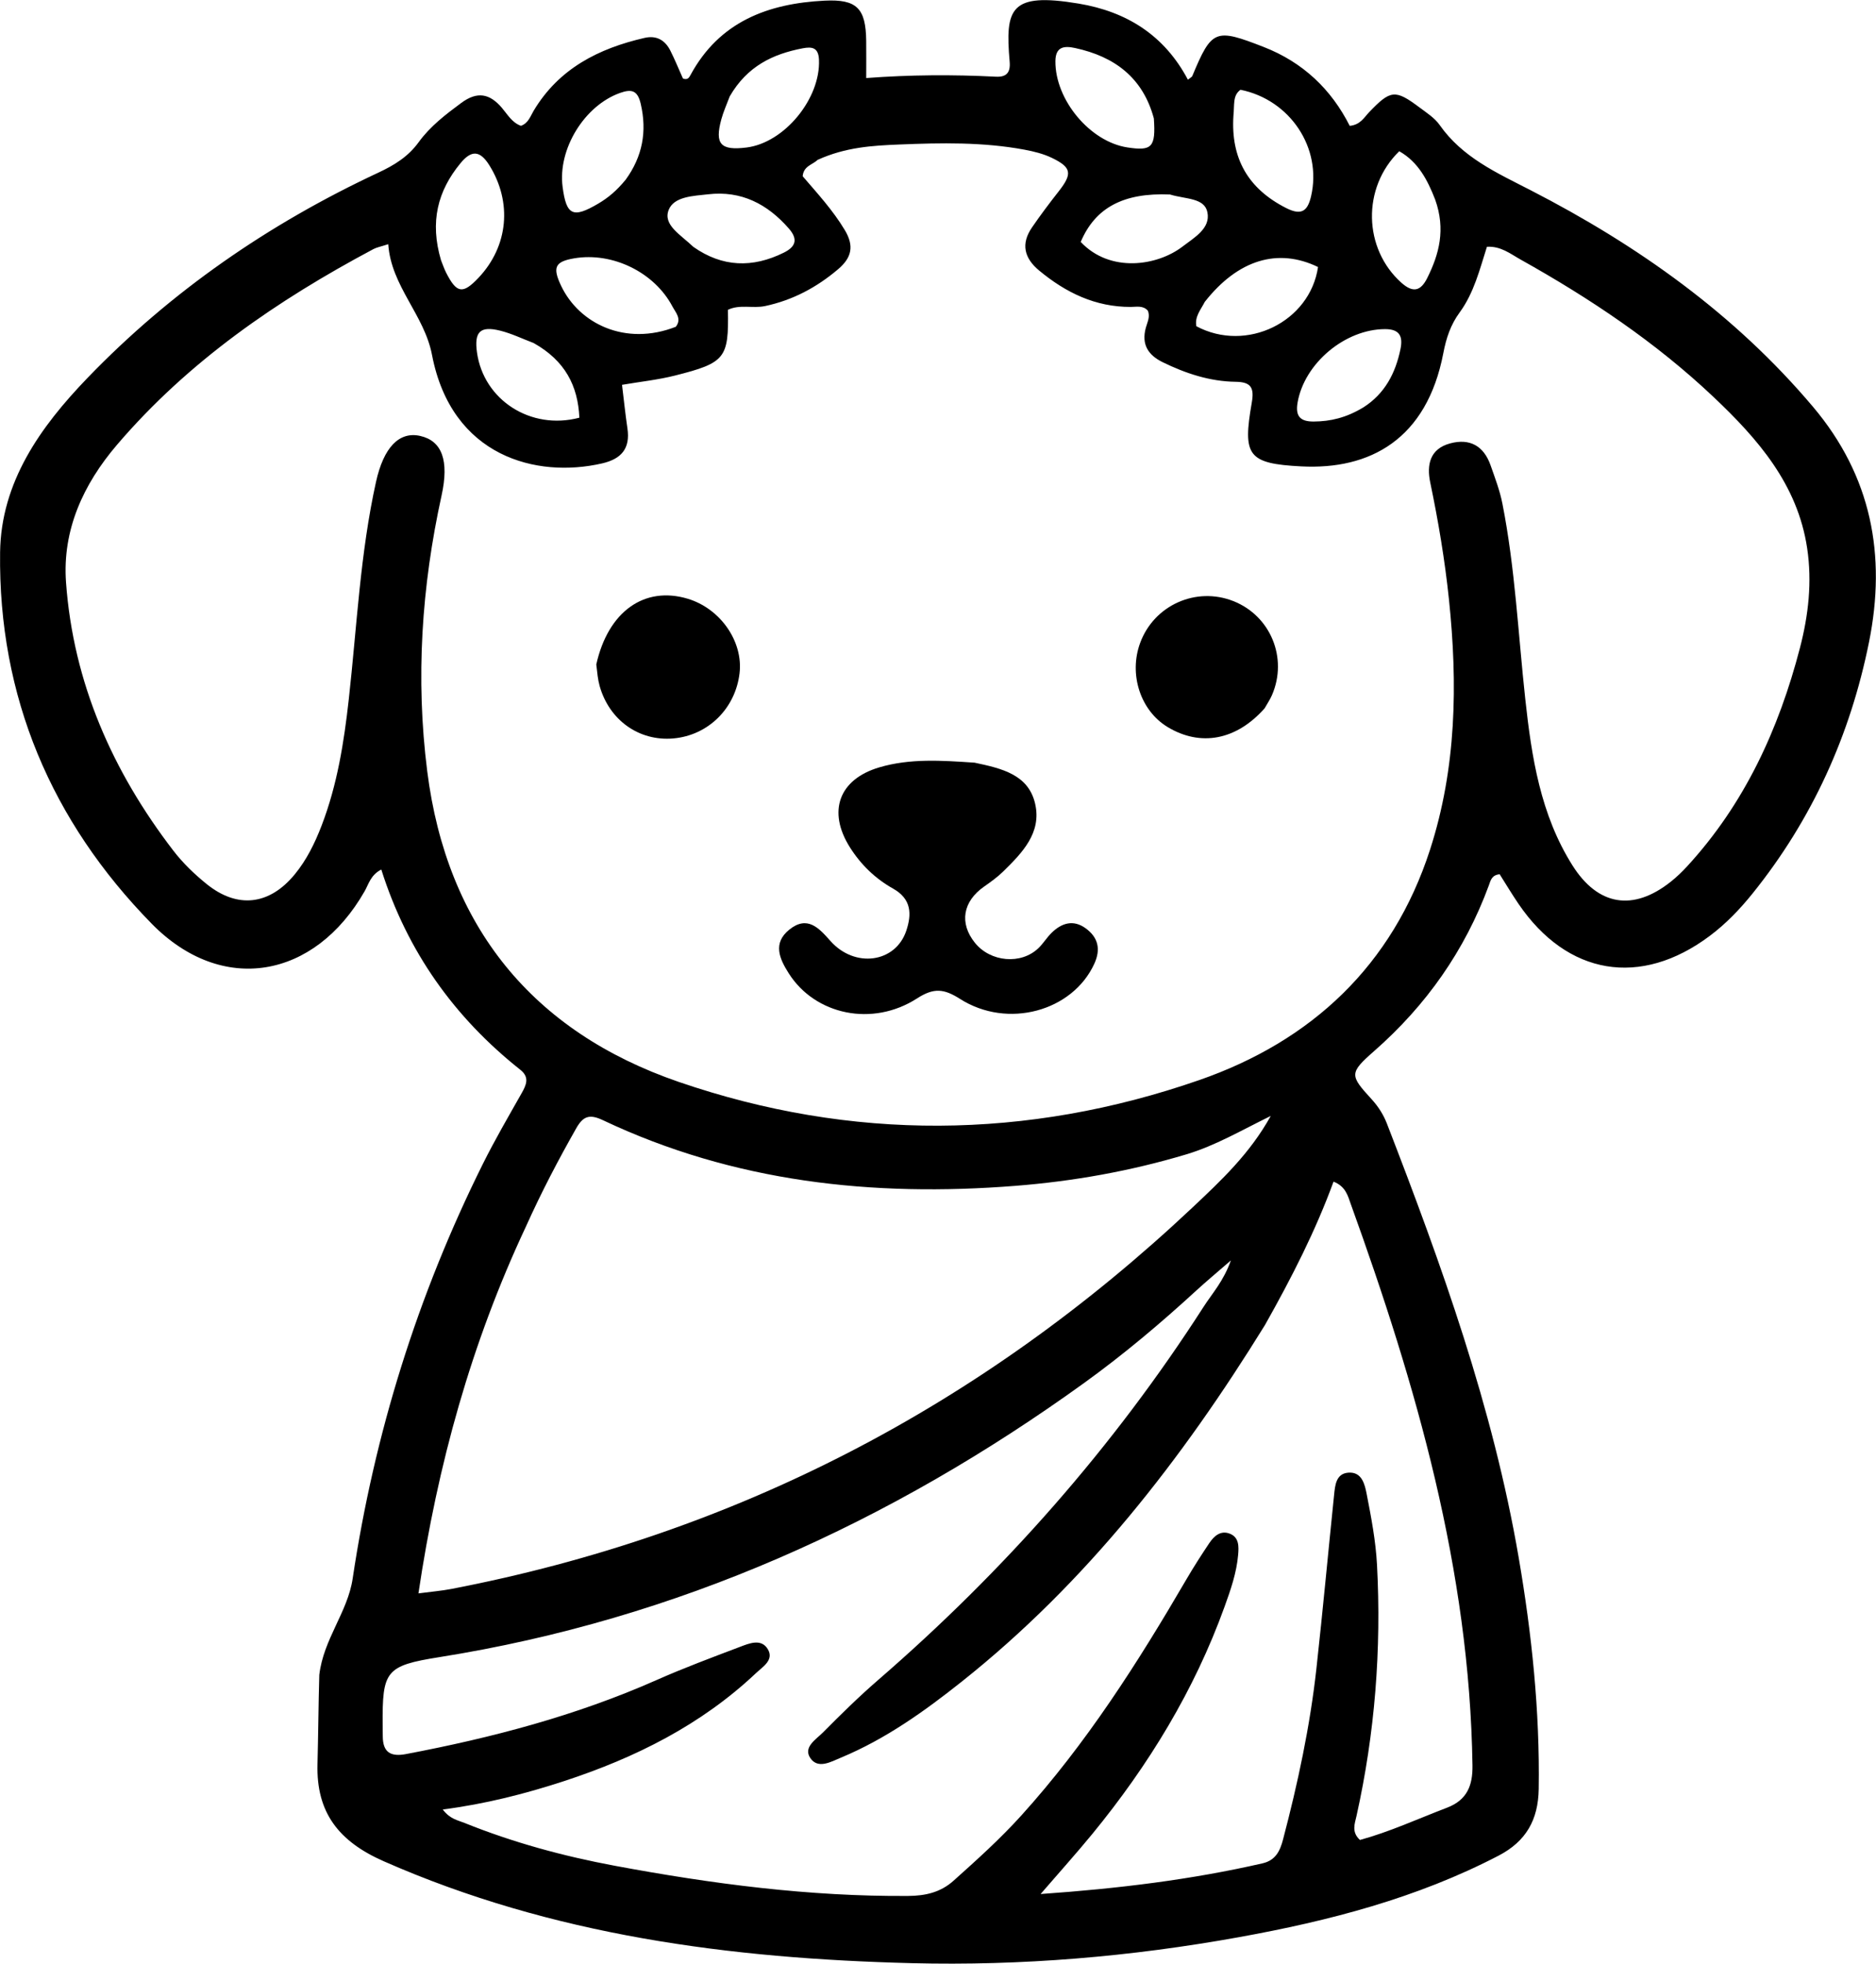 <svg version="1.1" id="Layer_1" xmlns="http://www.w3.org/2000/svg" x="0px" y="0px" width="100%" viewBox="215.87 293.87 418.72 438.27" enableBackground="new 0 0 848 1024" fill="currentColor" className="w-14 h-auto text-neutral-900 dark:text-neutral-100">
<path fill="currentColor" opacity="1" stroke="none" d="
  M287.136,667.668 
	C288.071,659.655 293.458,653.702 294.586,646.16 
	C299.427,613.816 309.063,582.945 323.634,553.652 
	C326.302,548.288 329.328,543.099 332.278,537.88 
	C333.346,535.991 334.124,534.3 332.009,532.622 
	C317.274,520.936 306.768,506.244 300.975,487.928 
	C298.591,489.147 298.159,491.188 297.247,492.785 
	C286.092,512.326 265.425,516.038 249.708,499.999 
	C227.35,477.185 215.479,449.357 215.891,417.155 
	C216.092,401.455 224.884,389.135 235.353,378.265 
	C254.047,358.856 275.922,343.797 300.304,332.406 
	C303.872,330.739 306.971,328.841 309.309,325.612 
	C311.872,322.074 315.31,319.439 318.817,316.845 
	C322.368,314.218 325.139,314.71 327.888,317.933 
	C329.148,319.411 330.154,321.25 332.148,321.949 
	C333.805,321.351 334.247,319.812 334.993,318.566 
	C340.629,309.159 349.488,304.681 359.739,302.327 
	C362.406,301.715 364.316,302.837 365.493,305.174 
	C366.535,307.245 367.408,309.401 368.297,311.385 
	C369.326,311.799 369.682,311.181 369.981,310.627 
	C376.42,298.714 387.259,294.648 399.908,294.016 
	C407.124,293.656 409.123,295.726 409.205,303.006 
	C409.234,305.63 409.209,308.255 409.209,311.286 
	C418.952,310.555 428.555,310.499 438.158,310.988 
	C440.462,311.105 441.438,310.111 441.225,307.661 
	C440.192,295.757 441.295,292.126 456.582,294.666 
	C467.397,296.463 475.79,301.782 481.007,311.655 
	C481.545,311.213 481.893,311.069 481.996,310.822 
	C486.343,300.381 487.131,300.155 497.892,304.341 
	C506.693,307.764 513.014,313.807 517.127,321.96 
	C519.513,321.717 520.33,320.091 521.437,318.933 
	C526.221,313.929 527.263,313.774 532.681,317.835 
	C534.277,319.031 536.076,320.173 537.189,321.757 
	C542.3,329.032 549.906,332.415 557.529,336.337 
	C581.396,348.614 603.055,363.951 620.549,384.682 
	C633.584,400.129 636.929,417.794 633.035,437.148 
	C628.86,457.903 620.362,476.717 607.048,493.264 
	C604.221,496.778 601.107,500.027 597.485,502.74 
	C582.04,514.308 565.673,511.565 554.79,495.577 
	C553.301,493.389 551.943,491.112 550.593,488.984 
	C548.762,489.164 548.557,490.441 548.174,491.481 
	C542.817,506.012 534.206,518.24 522.563,528.456 
	C516.98,533.355 517.137,533.863 521.988,539.163 
	C523.467,540.778 524.636,542.587 525.426,544.629 
	C537.639,576.175 549.088,607.974 554.835,641.46 
	C557.764,658.531 559.573,675.737 559.308,693.13 
	C559.202,700.059 556.445,704.835 550.35,708.006 
	C532.111,717.494 512.499,722.567 492.432,726.193 
	C468.274,730.558 443.892,732.619 419.374,732 
	C378.86,730.977 339.133,725.826 301.507,709.251 
	C291.474,704.832 286.443,698.393 286.733,687.575 
	C286.908,681.084 286.938,674.59 287.136,667.668 
M398.369,329.547 
	C397.232,330.642 395.219,330.898 395.027,333.205 
	C398.274,336.993 401.761,340.765 404.43,345.222 
	C406.548,348.759 405.98,351.36 402.962,353.929 
	C398.168,358.009 392.803,360.864 386.638,362.175 
	C383.905,362.756 380.986,361.736 378.343,363.013 
	C378.535,373.805 377.786,374.842 366.541,377.681 
	C362.745,378.639 358.812,379.052 354.705,379.755 
	C355.131,383.237 355.451,386.366 355.91,389.474 
	C356.574,393.97 354.566,396.298 350.251,397.292 
	C335.675,400.65 316.665,395.846 312.294,373.079 
	C310.567,364.083 303.17,357.766 302.528,348.367 
	C300.774,348.936 299.933,349.08 299.219,349.46 
	C277.739,360.894 257.888,374.518 241.958,393.17 
	C234.485,401.92 229.758,412.139 230.605,423.837 
	C232.229,446.246 240.977,466.023 254.565,483.721 
	C256.676,486.47 259.256,488.949 261.956,491.138 
	C268.856,496.729 275.995,495.891 281.658,489.006 
	C284.327,485.761 286.156,482.015 287.659,478.104 
	C291.154,469.01 292.655,459.485 293.724,449.875 
	C295.526,433.691 296.259,417.376 299.796,401.406 
	C301.49,393.757 304.934,390.107 309.644,391.157 
	C314.527,392.246 316.142,396.656 314.43,404.444 
	C309.961,424.78 308.611,445.296 311.225,465.979 
	C315.607,500.641 334.759,524.121 367.355,535.322 
	C405.863,548.555 445.082,548.287 483.569,534.908 
	C508.586,526.212 526.691,509.352 535.053,483.495 
	C540.948,465.269 541.243,446.522 539.275,427.662 
	C538.359,418.885 536.901,410.19 535.097,401.547 
	C534.273,397.597 535.015,394.045 539.54,392.824 
	C543.942,391.636 547.049,393.403 548.56,397.706 
	C549.551,400.525 550.631,403.354 551.206,406.271 
	C554.04,420.66 554.723,435.309 556.305,449.852 
	C557.716,462.808 559.693,475.684 566.84,487.007 
	C572.557,496.062 580.41,497.299 588.783,490.65 
	C590.082,489.618 591.296,488.453 592.42,487.231 
	C605.258,473.274 612.9,456.588 617.616,438.464 
	C619.506,431.199 620.357,423.765 619.221,416.197 
	C617.081,401.93 608.191,391.799 598.312,382.454 
	C585.415,370.254 570.727,360.437 555.26,351.794 
	C553.012,350.538 550.85,348.76 547.751,348.946 
	C546.135,354.005 544.861,359.237 541.671,363.586 
	C539.65,366.34 538.668,369.29 538.02,372.67 
	C534.321,391.964 521.623,398.738 506.341,397.958 
	C494.296,397.343 493.218,395.525 495.266,383.72 
	C495.847,380.367 495.077,379.121 491.666,379.076 
	C485.906,378.999 480.535,377.223 475.396,374.714 
	C472.157,373.132 470.596,370.772 471.614,367.023 
	C471.946,365.799 472.656,364.521 472.049,363.179 
	C470.955,361.994 469.537,362.365 468.263,362.369 
	C460.349,362.395 453.759,359.182 447.81,354.252 
	C444.442,351.461 443.702,348.278 446.214,344.62 
	C448.097,341.877 450.101,339.211 452.156,336.593 
	C455.242,332.663 455.082,331.251 450.679,329.12 
	C448.767,328.195 446.61,327.661 444.504,327.27 
	C435.266,325.552 425.931,325.742 416.601,326.12 
	C410.609,326.363 404.615,326.705 398.369,329.547 
M498.2,589.596 
	C479.694,619.548 458.322,647.072 430.56,669.142 
	C422.199,675.789 413.516,681.993 403.573,686.13 
	C401.353,687.054 398.442,688.76 396.731,686.226 
	C395.092,683.799 397.996,682.075 399.529,680.533 
	C403.521,676.516 407.566,672.529 411.845,668.825 
	C439.991,644.456 464.387,616.831 484.526,585.49 
	C486.451,582.493 488.949,579.819 490.603,575.162 
	C487.415,577.931 485.129,579.825 482.945,581.83 
	C474.963,589.159 466.669,596.148 457.898,602.478 
	C414.568,633.75 367.047,655.241 313.971,663.696 
	C301.9,665.619 301.197,666.745 301.277,678.877 
	C301.283,679.71 301.301,680.543 301.305,681.376 
	C301.32,684.932 303.048,685.987 306.476,685.337 
	C325.669,681.698 344.459,676.767 362.388,668.826 
	C368.475,666.13 374.727,663.798 380.955,661.438 
	C383.076,660.634 385.805,659.452 387.272,661.976 
	C388.656,664.358 386.103,665.855 384.605,667.27 
	C372.36,678.834 357.677,686.151 341.859,691.339 
	C333.136,694.199 324.232,696.472 314.694,697.704 
	C316.293,699.839 318.027,700.091 319.536,700.699 
	C330.386,705.073 341.608,708.123 353.105,710.266 
	C374.749,714.3 396.499,717.157 418.577,716.998 
	C422.416,716.971 425.782,716.213 428.7,713.6 
	C433.915,708.932 439.103,704.265 443.815,699.055 
	C458.325,683.012 469.852,664.91 480.692,646.313 
	C482.285,643.582 483.999,640.917 485.759,638.289 
	C486.821,636.703 488.28,635.347 490.344,636.144 
	C492.455,636.959 492.378,639.032 492.22,640.865 
	C491.875,644.881 490.553,648.671 489.197,652.426 
	C482.446,671.125 472.24,687.831 459.684,703.15 
	C456.175,707.431 452.465,711.548 448.131,716.57 
	C465.621,715.343 481.742,713.363 497.651,709.725 
	C500.593,709.053 501.576,706.936 502.238,704.418 
	C505.54,691.854 508.265,679.168 509.692,666.246 
	C511.116,653.351 512.304,640.429 513.635,627.523 
	C513.857,625.367 514.049,622.76 516.789,622.533 
	C519.868,622.279 520.498,625.184 520.916,627.33 
	C521.932,632.543 522.935,637.816 523.215,643.103 
	C524.216,661.978 522.753,680.687 518.635,699.167 
	C518.26,700.849 517.458,702.728 519.41,704.506 
	C526.032,702.692 532.364,699.781 538.857,697.297 
	C543.38,695.567 544.589,692.268 544.524,687.874 
	C543.881,644.274 531.998,603.111 517.351,562.554 
	C516.717,560.8 516.262,558.668 513.514,557.584 
	C509.499,568.55 504.248,578.864 498.2,589.596 
M333.231,567.663 
	C321.097,593.525 313.54,620.685 309.267,649.473 
	C312.325,649.069 314.469,648.896 316.568,648.493 
	C380.077,636.285 435.104,607.56 482.098,563.29 
	C488.425,557.331 494.824,551.351 499.502,542.92 
	C492.828,546.199 487.104,549.561 480.683,551.486 
	C468.196,555.232 455.461,557.498 442.485,558.523 
	C410.622,561.039 379.672,557.705 350.437,543.866 
	C347.477,542.465 346.04,542.933 344.492,545.663 
	C340.546,552.621 336.826,559.684 333.231,567.663 
M355.534,333.953 
	C359.252,328.819 360.331,323.248 358.872,317.011 
	C358.17,314.013 356.821,313.709 354.286,314.604 
	C346.33,317.413 340.335,327.126 341.443,335.581 
	C342.279,341.968 343.75,342.646 349.411,339.307 
	C351.578,338.029 353.481,336.46 355.534,333.953 
M314.306,351.957 
	C314.681,352.878 314.993,353.831 315.441,354.715 
	C317.794,359.354 319.156,359.569 322.639,355.901 
	C329.366,348.815 330.218,338.971 325.092,330.758 
	C322.947,327.321 321.033,327.402 318.65,330.294 
	C313.554,336.479 311.766,343.382 314.306,351.957 
M536.202,338.424 
	C534.513,334.074 532.427,330.032 528.182,327.622 
	C519.79,335.789 520.175,349.397 528.657,356.97 
	C531.299,359.328 532.994,358.792 534.427,355.919 
	C537.09,350.581 538.569,345.084 536.202,338.424 
M491.165,319.761 
	C490.576,329.209 494.428,335.999 502.966,340.314 
	C506.425,342.062 507.75,340.914 508.507,337.635 
	C510.979,326.92 503.841,316.136 492.74,313.905 
	C490.977,315.186 491.433,317.154 491.165,319.761 
M484.773,361.243 
	C483.893,362.978 482.478,364.539 482.899,366.68 
	C494.088,372.651 508.252,365.71 510.053,353.463 
	C501.166,349.16 492.245,351.742 484.773,361.243 
M473.409,320.302 
	C470.976,311.225 464.651,306.488 455.821,304.587 
	C453.424,304.07 451.461,304.248 451.435,307.516 
	C451.364,316.141 459.139,325.502 467.519,326.775 
	C472.966,327.602 473.857,326.767 473.409,320.302 
M378.744,315.378 
	C378.108,317.092 377.338,318.769 376.862,320.526 
	C375.365,326.045 376.714,327.508 382.481,326.793 
	C390.953,325.743 399.039,315.861 398.665,307.194 
	C398.549,304.497 397.149,304.243 395.023,304.652 
	C388.391,305.925 382.668,308.607 378.744,315.378 
M366.709,366.799 
	C368.092,365.024 366.674,363.632 365.954,362.267 
	C361.913,354.615 352.567,350.077 344.036,351.522 
	C339.727,352.252 339.151,353.529 341.11,357.654 
	C345.109,366.072 355.422,371.216 366.709,366.799 
M477.006,337.277 
	C466.648,336.842 460.34,340.194 457.083,347.862 
	C463.648,354.843 474.185,353.226 479.83,348.882 
	C482.433,346.879 486.074,344.874 485.366,341.267 
	C484.722,337.986 480.576,338.361 477.006,337.277 
M370.625,348.966 
	C377.091,353.512 383.822,353.719 390.813,350.257 
	C393.575,348.89 393.981,347.199 391.916,344.843 
	C387.139,339.396 381.335,336.378 373.935,337.229 
	C370.654,337.606 366.308,337.698 365.118,340.717 
	C363.793,344.076 367.779,346.24 370.625,348.966 
M520.162,384.796 
	C524.956,381.748 527.345,377.158 528.454,371.772 
	C529.024,369 528.327,367.315 525.01,367.321 
	C516.106,367.337 507.037,374.912 505.498,383.659 
	C504.962,386.704 506.001,387.968 509.101,387.944 
	C512.842,387.916 516.317,387.113 520.162,384.796 
M334.976,370.426 
	C332.491,369.488 330.068,368.301 327.508,367.665 
	C323.016,366.549 321.685,367.924 322.335,372.548 
	C323.824,383.137 334.326,389.959 345.185,387.088 
	C344.858,379.978 342.02,374.386 334.976,370.426 
z" data-index="0">
</path>
<path fill="currentColor" opacity="1" stroke="none" d="
M433.41,464.083 
	C439.499,465.372 445.437,466.74 446.92,473.284 
	C448.384,479.744 444.03,484.193 439.818,488.331 
	C438.522,489.605 437.017,490.686 435.521,491.732 
	C430.762,495.059 429.944,499.885 433.46,504.267 
	C436.936,508.599 443.779,509.206 447.658,505.46 
	C448.729,504.426 449.517,503.102 450.58,502.059 
	C452.838,499.845 455.444,499.038 458.206,501.058 
	C460.983,503.09 461.602,505.716 460.117,508.96 
	C455.27,519.542 440.792,523.587 430.133,516.796 
	C426.556,514.517 424.292,514.281 420.578,516.677 
	C410.596,523.117 397.816,520.373 391.927,511.112 
	C389.858,507.859 388.266,504.373 392.059,501.329 
	C396.085,498.099 398.656,500.984 401.226,503.879 
	C406.649,509.991 415.745,508.773 418.149,501.592 
	C419.389,497.888 419.332,494.499 415.196,492.182 
	C411.245,489.968 408.007,486.843 405.555,482.95 
	C400.52,474.954 403.098,467.785 412.155,465.118 
	C418.982,463.108 425.99,463.576 433.41,464.083 
z" data-index="1">
</path>
<path fill="currentColor" opacity="1" stroke="none" d="
M348.961,442.163 
	C351.61,430.302 359.718,424.614 369.338,427.485 
	C376.644,429.665 381.773,437.021 380.937,444.12 
	C380.008,451.999 373.924,457.988 366.156,458.671 
	C358.537,459.34 351.868,454.628 349.71,446.971 
	C349.308,445.544 349.179,444.041 348.961,442.163 
z" data-index="2">
</path>
<path fill="currentColor" opacity="1" stroke="none" d="
M498.134,451.944 
	C491.793,459.1 483.824,460.544 476.5,456.139 
	C470.41,452.477 467.76,444.348 470.365,437.316 
	C473.474,428.924 482.829,424.739 491.147,428.019 
	C499.467,431.301 503.355,440.737 499.77,449.008 
	C499.375,449.917 498.823,450.758 498.134,451.944 
z" data-index="3">
</path>
</svg>